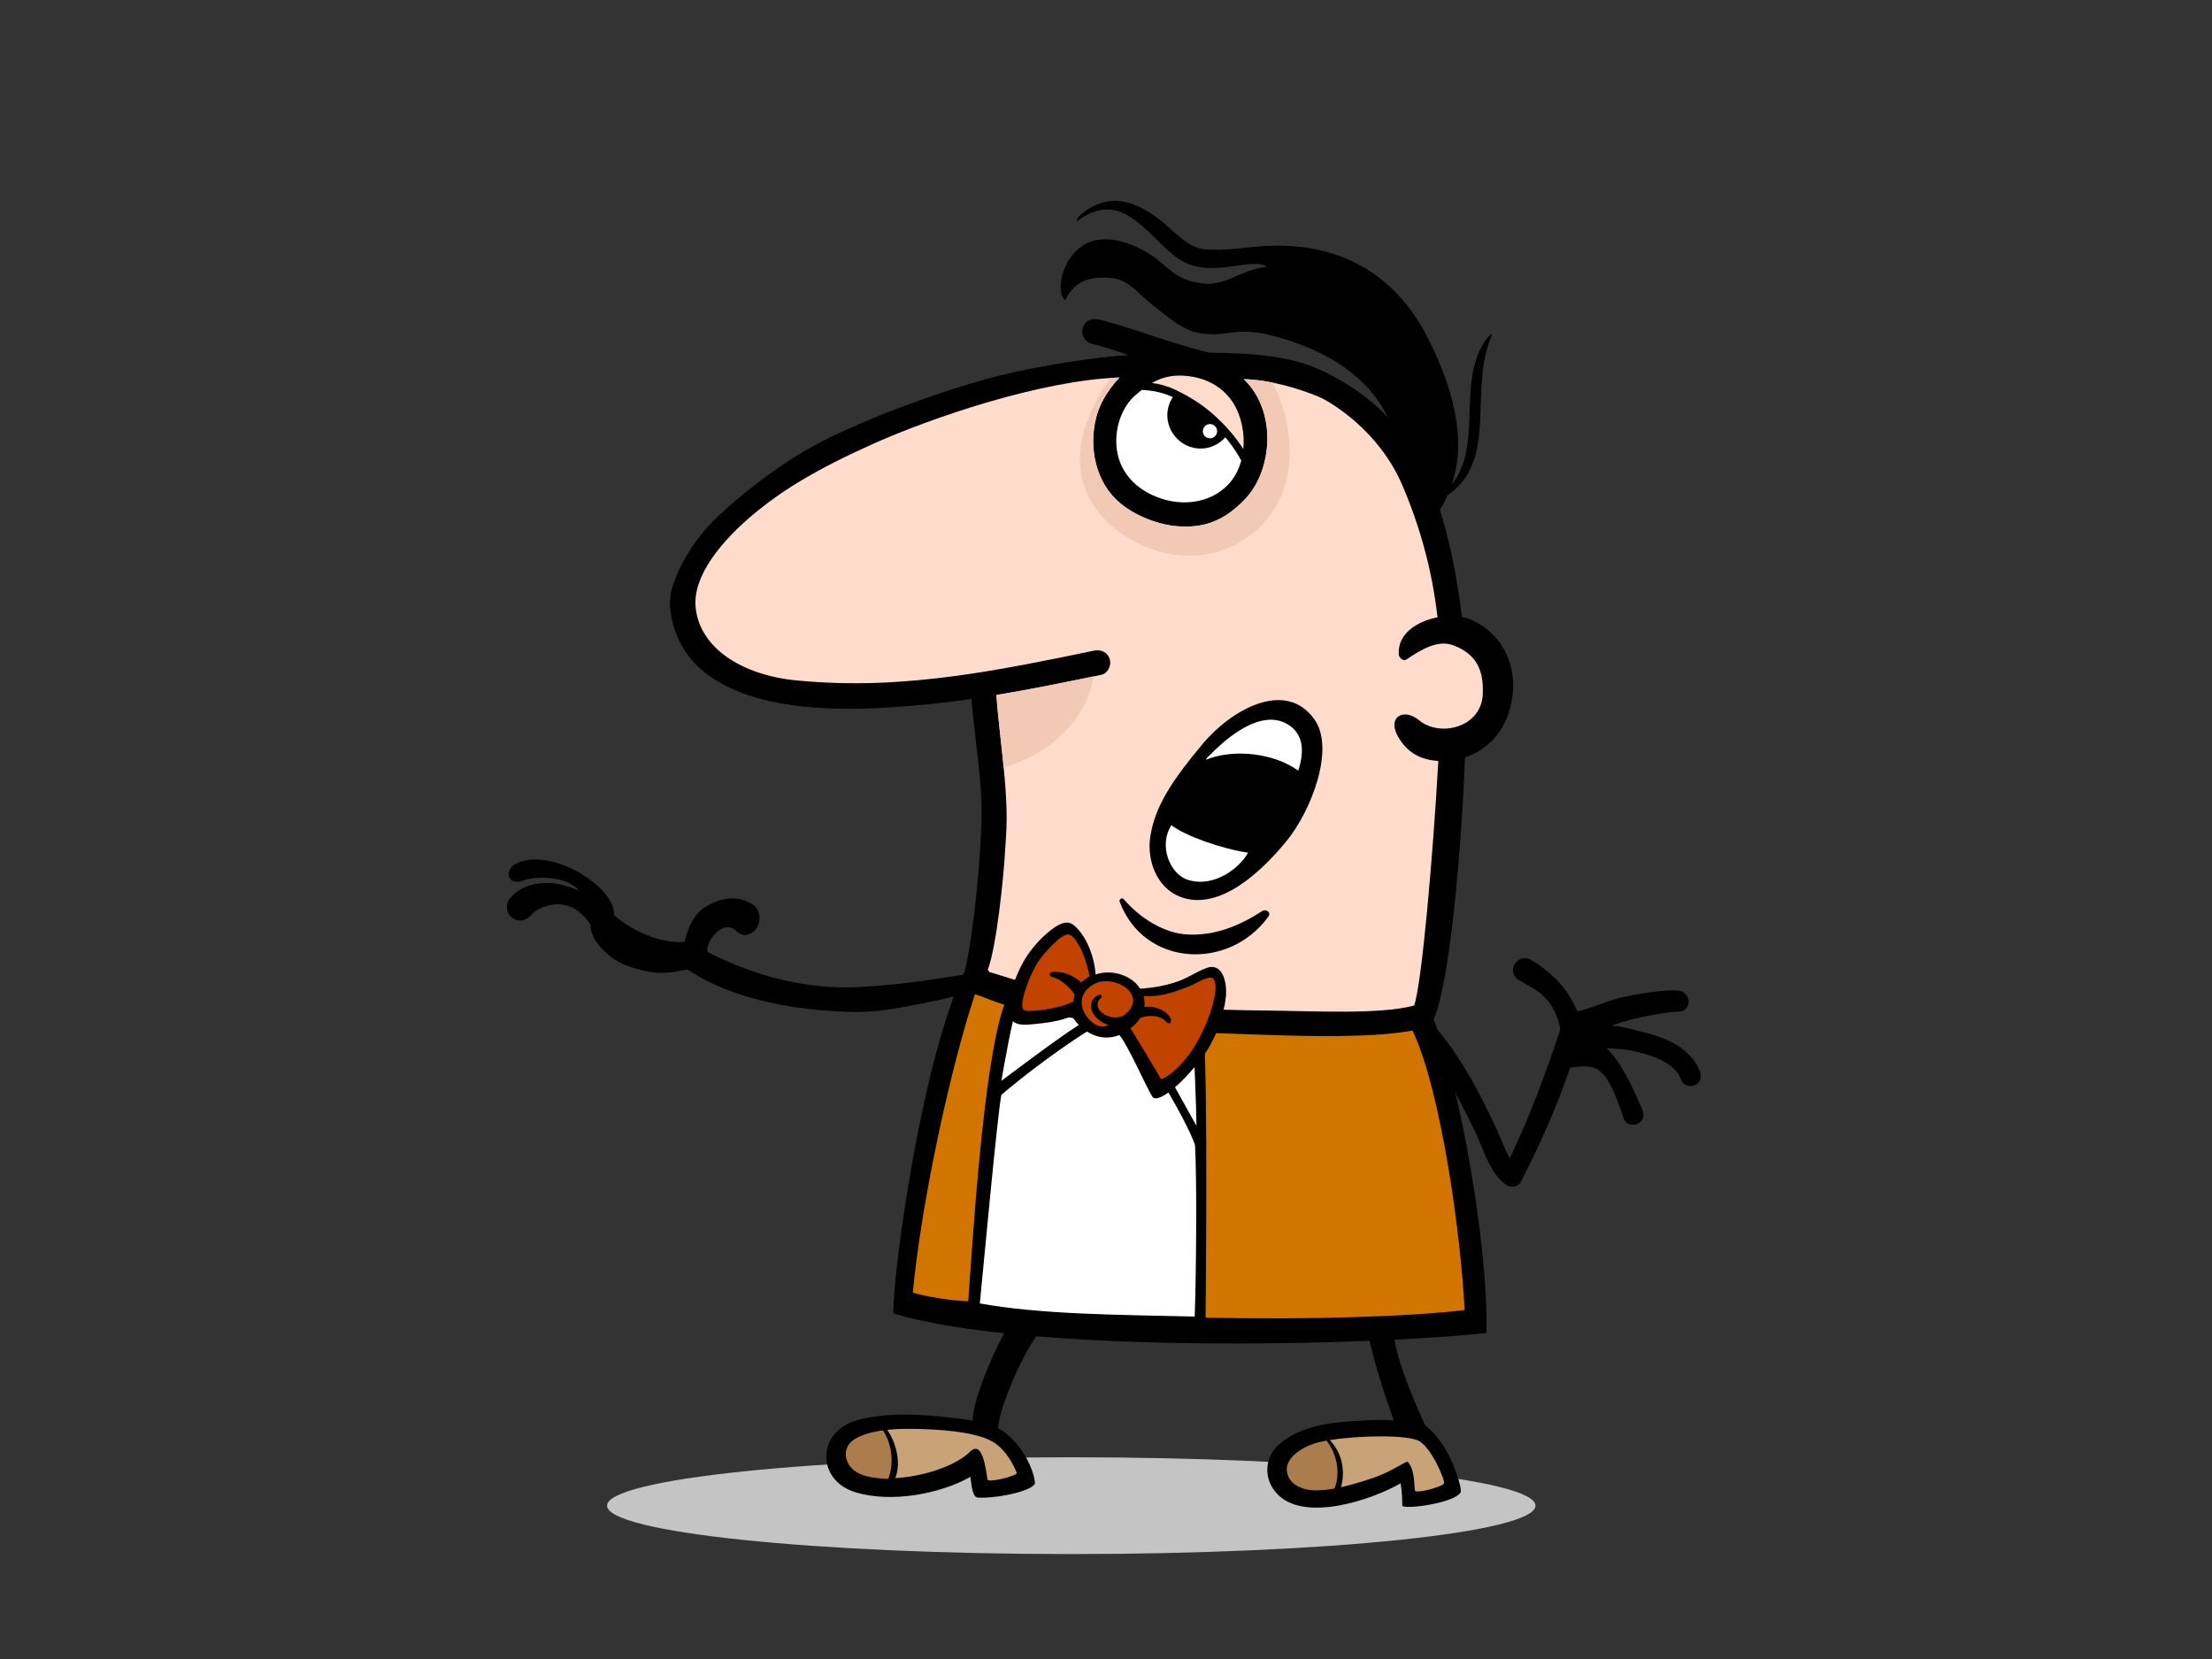 <?xml version="1.0" encoding="utf-8"?>
<!-- Generator: Adobe Illustrator 17.0.0, SVG Export Plug-In . SVG Version: 6.00 Build 0)  -->
<!DOCTYPE svg PUBLIC "-//W3C//DTD SVG 1.1//EN" "http://www.w3.org/Graphics/SVG/1.1/DTD/svg11.dtd">
<svg version="1.1" id="Layer_1" xmlns="http://www.w3.org/2000/svg" xmlns:xlink="http://www.w3.org/1999/xlink" x="0px" y="0px"
	 width="800px" height="600px" viewBox="0 0 800 600" enable-background="new 0 0 800 600" xml:space="preserve">
<rect x="0" y="0" width="800" height="600" fill="#333333" stroke="none"/>
<g>
	<path fill="#C4C4C4" d="M555.333,544.545c0,9.667-75.165,17.505-167.89,17.505c-92.728,0-167.897-7.838-167.897-17.505
		c0-9.671,75.169-17.51,167.897-17.51C480.167,527.035,555.333,534.875,555.333,544.545z"/>
	<g>
		<path d="M515.141,378.501c-0.002-0.171-0.01-0.343-0.012-0.512c-0.013-3.057,0.028-6.115,0.199-9.165
			c0.02-0.346,0.048-0.69,0.069-1.039c1.428,1.382,2.821,2.806,4.144,4.303c4.032,4.56,7.446,9.674,10.605,14.86
			c3.258,5.342,6.076,10.939,8.811,16.561c1.25,2.569,2.492,5.14,3.584,7.783c1.074,2.592,2.116,5.178,3.47,7.64
			c0.115-0.239,0.231-0.473,0.346-0.708c7.223-15.051,12.652-30.079,17.958-45.897c-0.899-5.6-3.574-10.018-6.909-12.825
			c-2.353-1.983-5.977-3.785-8.24-5.132c-1.742-1.043-2.566-3.546-1.55-5.334c1.441-2.536,3.862-3.162,6.054-1.914
			c2.536,1.441,6.56,4.308,10.239,8.205c2.627,2.782,5.101,6.996,6.576,10.46c4.503-0.916,9.621-3.325,14.06-4.542
			c5.812-1.589,20.351-4.007,23.668-2.656c1.49,0.606,2.578,2.256,2.502,3.775c-0.112,2.212-1.565,3.599-3.908,3.534
			c-2.342-0.066-15.465,1.77-23.956,5.035c4.913,0.359,6.817,1.309,11.621,2.421c1.463,0.338,2.964,0.748,4.458,1.24
			c6.691,2.212,13.254,6.118,15.838,12.836c0.73,1.896,0.296,4.023-1.652,5.003c-1.682,0.845-4.271,0.244-5.003-1.654
			c-0.339-0.886-0.736-1.7-1.211-2.503c-0.626-0.82-1.301-1.561-2.05-2.266c-1.375-1.084-2.836-1.986-4.391-2.788
			c-3.531-1.574-7.217-2.605-10.998-3.375c-3.123-0.55-5.24-0.527-8.401-0.772c5.713,5.502,10.251,16.041,12.958,22.329
			c0.799,1.864,0.236,4.052-1.655,5c-1.733,0.871-4.333,0.267-5.005-1.652c-2.181-6.244-4.595-13.296-7.813-16.54
			c-3.218-3.243-7.243-2.694-11.673-2.047c-5.57,15.85-10.277,26.357-17.895,41.366c-0.911,1.792-3.653,2.088-5.17,1.036
			c-3.042-2.11-4.938-5.1-6.556-8.376c-1.762-3.564-3.081-7.337-4.793-10.926c-3.934-8.254-8.115-16.393-13.179-24.019
			C518.658,382.915,516.948,380.665,515.141,378.501z"/>
	</g>
	<path d="M362.968,350.745c-3.895,0.229-13.745,1.571-23.042,3.083c-9.122,1.484-19.136,2.571-28.381,3.129
		c-19.262,1.164-38.48-3.851-55.534-12.604c-1.186-1.928,2.418-8.228,6.461-8.959c4.045-0.733,4.355,4.595,9.274,2.092
		c3.399-1.733,4.15-7.843,0.636-10.255c-3.679-2.525-9.379-3.748-16.762,0.456c-4.605,2.625-6.871,7.765-8.032,12.981
		c-10.778,0.845-22.275-6.43-25.55-9.84c0.753-9.756-22.859-25.01-35.61-18.384c-4.229,2.199-2.711,8.024,2.396,6.13
		c6.677-2.489,17.701-0.766,20.503,3.569c-1.538-0.731-3.233-1.341-5.031-1.871c-6.696-1.962-15.338-1.089-19.903,4.695
		c-1.319,1.672-1.504,4.221-0.161,5.954c2.184,2.813,5.967,2.65,8.343-0.479c1.102-1.456,12.775-8.707,20.977,3.969
		c-0.115,6.15,7.449,12.686,12.413,14.549c9.694,3.636,14.906,3.411,22.635,1.622c9.949,6.724,28.347,14.634,59.614,15.397
		c9.383,0.227,18.721-1.779,27.894-3.603c4.588-0.914,9.135-2.049,13.709-3.037c4.646-1.003,9.078-3.141,13.712-3.93
		C366.174,354.957,365.629,350.592,362.968,350.745z"/>
	<path d="M531.914,224.072c-0.962-0.414-2.039-0.721-3.19-0.932c-2.192-18.106-6.352-37.365-12.668-51.053
		c-10.025-21.718-24.501-31.184-36.153-37.176c-12.871-6.622-27.937-7.128-42.324-7.355c-12.68-2.821-28.95-9.335-40.404-12.054
		c-0.38-0.091-0.764-0.133-1.145-0.133c-2.017,0-3.887,1.247-4.457,3.312c-0.639,2.327,0.768,5.031,3.184,5.601
		c3.371,0.804,8.368,2.433,13.345,4.111c-12.843,0.838-31.875,3.826-46.326,7.372c-15.158,3.717-42.846,13.045-63.476,23.363
		c-17.632,8.816-34.778,23.485-40.997,29.976c-10.138,10.577-14.271,22.059-14.849,26.486c-0.445,3.454,0.163,7.067,1.043,10.41
		c0.731,2.774,1.925,5.484,3.346,7.969c5.712,9.972,16.581,15.499,27.255,18.526c10.636,3.017,21.947,3.788,32.953,3.86
		c11.983,0.076,32.064-1.703,44.304-3.58c1.174,14.954,4.086,29.811,3.599,44.837c-0.68,20.824-3.827,45.702-6.138,53.8
		c-15.173,31.118-25.712,106.874-25.75,123.572c48.622,14.824,173.795,11.677,214.503,7.074
		c0.898-30.7-10.013-91.795-19.088-113.343c6.039-13.641,10.114-62.733,11.355-94.856c0.147-0.054,15.17-3.679,17.27-23.03
		C548.352,239.339,542.454,228.615,531.914,224.072z"/>
	<path fill="#FFDBCC" d="M424.963,140.918c4.844,2.281,9.46,5.112,13.498,8.646c4.35,3.804,8.157,8.095,11.212,12.863
		c0.562-5.832-0.792-11.799-3.267-16.041c-3.083-5.29-8.959-9.888-18.228-10.507c-4.773-0.316-8.465,0.861-11.563,2.627
		C419.398,138.88,422.136,139.587,424.963,140.918z"/>
	<path fill="#FFFFFF" d="M436.479,151.545c-3.933-3.24-8.231-6.181-12.93-8.205c-3.62-1.558-7.031-2.139-10.601-2.337
		c-0.828,0.652-1.619,1.319-2.381,1.981c-4.29,3.72-7.334,10.725-6.797,18.227c0.639,8.953,6.658,16.026,16.375,19.159
		c9.577,3.09,19.229,0.613,24.717-5.87c1.978-2.339,3.286-5.072,4.06-7.953C445.793,160.821,441.529,155.707,436.479,151.545z"/>
	<path fill="#FFFFFF" d="M367.869,363.916c3.381,0.924,21.079,4.389,24.761,5.32c-5.684,2.963-24.272,17.064-30.473,21.65
		C363.379,384.021,366.019,368.759,367.869,363.916z"/>
	<path fill="#FFFFFF" d="M362.157,395.963c7.75-6.683,23.256-18.444,33.866-24.664c1.698,1.337,9.168,1.411,12.108,1.141
		c4.203,4.944,21.117,32.611,24.057,41.7c0.736,12.118,0.435,47.397-0.107,62.013c-29.488-0.67-55.666-0.807-77.708-4.745
		C355.851,456.29,360.762,402.991,362.157,395.963z"/>
	<path fill="#FFDBCC" d="M345.507,244.486c-18.841,2.475-36.543,3.552-57.084,1.635c-20.54-1.917-35.527-12.056-36.851-26.604
		c-0.998-10.982,8.837-23.778,22.482-34.824c9.257-7.494,21.16-14.987,41.878-24.243c20.718-9.257,60.393-22.925,88.964-23.918
		c-2.579,2.648-5.55,6.876-7.004,10.264c-4.34,10.109-3.185,23.693,4.335,32.337c6.179,7.107,16.65,10.522,22.863,11.123
		c9.577,0.929,17.387-1.441,25.336-9.886c9.885-10.504,11.451-31.833-0.621-43.253c9.855,0.267,20.181,3.528,27.093,6.336
		c4.802,2.115,21.894,12.489,30.249,31.977c6.103,14.239,10.707,29.971,12.752,47.833c-7.467,1.413-14.524,6-14.019,13.44
		c0.091,1.321,1.747,2.485,2.696,1.851c5.634-3.77,11.479-7.298,17.126-5.148c9.653,3.676,10.766,10.83,10.573,17.467
		c-0.356,12.218-15.466,15.886-22.983,9.654c-5.804-4.807-11.993-1.018-7.357,6.434c3.513,5.641,8.068,7.78,14.251,8.273
		c-1.914,34.424-6.015,80.788-8.737,88.415c-12.1,3.35-36.733,1.983-53.365,1.826c-19.228-0.181-39.366-1.064-58.487-3.467
		c-8.664-1.296-20.756-3.87-29.081-6.53c-5.246-1.675-9.465-2.966-12.695-3.938c-0.165-0.28-0.367-0.534-0.593-0.764
		c3.267-8.554,5.695-33.852,6.141-40.975c0.285-4.593,0.675-9.144,0.697-13.75c0.018-5.13-0.341-10.262-0.784-15.369
		c-0.847-9.788-2.204-19.518-2.927-29.32c12.675-2.105,25.259-4.672,37.85-7.288c2.431-0.504,3.804-3.328,3.18-5.601
		c-0.688-2.507-3.174-3.686-5.598-3.18C379.092,238.761,362.414,242.187,345.507,244.486z"/>
	<path fill="#F2C9B5" d="M395.493,244.633c-11.688,2.418-23.375,4.776-35.137,6.729c0.649,8.78,1.787,17.51,2.629,26.272
		C379,272.762,392.706,261.464,395.493,244.633z"/>
	<path fill="#F2C9B5" d="M402.225,179.133c-7.52-8.645-8.674-22.229-4.335-32.337c1.454-3.388,4.425-7.615,7.004-10.264
		c-1.1,0.039-2.225,0.105-3.36,0.178c-10.922,15.559-17.072,35.626-1.846,51.246c11.815,12.115,31.695,17.235,47.132,9.015
		c22.599-12.032,23.663-38.107,13.543-58.578c-3.463-0.7-7.041-1.181-10.56-1.276c12.072,11.42,10.506,32.749,0.621,43.253
		c-7.95,8.445-15.76,10.815-25.336,9.886C418.875,189.655,408.404,186.239,402.225,179.133z"/>
	<path fill="#FFFFFF" d="M414.012,374.311c2.945,0.142,13.777-1.121,17.347-0.978c0.461,5.787,1.329,27.965,1.364,33.854
		C429.264,401.011,416.837,378.351,414.012,374.311z"/>
	<path fill="#D17500" d="M352.608,359.555c2.531,0.754,6.751,2.693,10.626,3.786c-7.907,21.497-11.861,92.17-13.06,107.282
		c-5.641-0.13-15.613-1.703-20.045-3.129C333.28,434.037,344.021,385.286,352.608,359.555z"/>
	<g>
		<path d="M360.985,516.557c-0.048-5.773,8.526-27.767,16.65-37.049c-3.042,0.021-9.506-0.996-12.541-0.715
			c-5.443,8.839-13.558,28.332-13.287,34.984c-4.195-0.646-9.878-1.309-11.827-1.487c-9.954-0.907-20.445-1.291-30.167,1.42
			c-14.312,3.989-14.821,21.655-0.341,26.016c12.647,3.808,30.132,0.771,41.497-5.599c0.464,4.361,1.015,7.447,2.754,7.508
			c8.294,0.288,20.876-2.859,20.59-5.433C373.509,528.952,366.879,519.326,360.985,516.557z"/>
		<path fill="#AB7D4D" d="M321.244,534.851c-3.48-0.02-7.209-0.629-9.565-1.51c-6.27-2.355-7.337-8.864-3.719-12.014
			c2.342-2.036,6.441-3.347,11.362-4.022C322.751,522.48,323.357,529.571,321.244,534.851z"/>
		<path fill="#C9A378" d="M367.735,532.77c0.287,0.855-10.295,3.715-10.583,2.286c-0.608-3.045-1.688-15.357-6.825-9.529
			c-5.917,5.229-17.051,8.477-26.527,9.052c2.144-5.352,0.407-12.773-2.946-17.457c2.259-0.245,4.659-0.372,7.128-0.372
			c12.024,0,24.882,1.146,30.888,4.578C364.532,524.563,367.45,531.912,367.735,532.77z"/>
	</g>
	<g>
		<path d="M515.435,515.566c-5.537-12.271-10.996-25.302-11.719-35.723c-3.063-0.168-6.132-0.231-9.19-0.483
			c0.415,7.489,6.352,25.557,9.57,34.376c-5.074-0.529-12.07,0.044-18.871,0.575c-7.803,0.611-17.49,2.927-23.274,8.692
			c-4.62,4.595-4.875,11.82-0.367,16.932c9.735,11.036,34.849,2.401,44.984-3.491c0.571,3.432,0.571,6.29,0.571,8.009
			c0,1.716,19.449-0.861,21.165-4.863C528.877,538.249,524.298,521.856,515.435,515.566z"/>
		<path fill="#AB7D4D" d="M482.644,538.345c-2.32,0.417-4.569,0.674-6.68,0.674c-6.006,0-10.392-2.926-10.581-7.437
			c-0.191-4.509,5.654-8.539,11.724-10.008c0.8-0.196,1.7-0.377,2.666-0.552C483.463,525.688,484.912,532.887,482.644,538.345z"/>
		<path fill="#C9A378" d="M522.297,536.444c-0.288,1.145-10.296,4.004-10.581,2.574c-0.287-1.429,0-7.726-2.573-10.296
			c-0.534-0.534-5.433,3.442-13.159,6.006c-3.696,1.224-7.419,2.349-11.005,3.146c1.706-6.082,0.324-12.513-4.051-17.044
			c10.626-1.698,28.465-2.067,32.504,0.454C518.007,524.145,522.585,535.296,522.297,536.444z"/>
	</g>
	<path fill="#D17500" d="M529.7,473.792c-19.29,2.362-56.442,3.575-93.684,2.757c0.043-8.098,0.855-81.331-0.629-103.077
		c5.731,0.211,15.937,0.586,22.09,0.792c15.754,0.524,38.948,1.131,53.388-1.56C521.433,395.067,528.429,447.805,529.7,473.792z"/>
	<path d="M429.569,144.92c-1.502-0.853-3.042-1.642-4.643-2.325c-1.711,2.083-2.749,4.733-2.749,7.589
		c0,6.57,5.473,12.042,12.039,12.042c4.21,0,7.961-2.253,10.119-5.595c-0.642-0.65-1.296-1.291-1.955-1.928
		C438.156,151.381,433.882,148.123,429.569,144.92z"/>
	<path d="M536.538,124.131c-9.412,15.465-0.25,36.883-11.512,51.198c4.687-13.576,2.536-31.158-8.617-53.09
		c-10.512-20.671-29.157-34.656-58.172-33.299c-7.518,0.351-15.096,1.986-22.624,1.204c-5.787-0.598-10.201-5.7-14.389-9.213
		c-9.709-8.152-19.671-11.929-30.111-3.516c-1.421,1.146-1.991,2.963-1.434,2.536c15.206-11.635,24.238,3.638,34.887,12.459
		c11.746,9.732,27.454,0.102,33.739,4.055c-9.526,1.014-14.577,6.907-23.108,6.082c-10.038-0.97-12.975-6.374-18.669-10.175
		c-4.98-3.323-15.646-8.442-23.708-4.262c-9.305,4.83-11.028,18.36-7.564,20.405c3.202-6.217,7.572-8.844,16.927-7.968
		c6.034,0.565,10.13,6.327,14.903,9.959c5.39,4.103,10.618,9.119,17.367,10.066c9.387,1.319,11.039-1.986,22.889,0.143
		c24.582,5.718,39.228,17.358,45.58,32.42c2.292,5.438,3.908,10.631,4.893,15.717c3.266,6.634,6.151,13.444,8.972,20.284
		c1.547-1.347,3.139-3.241,4.61-5.797c0.764-1.329,1.482-2.739,2.141-4.216c18.623-12.876,7.324-38.064,16.038-58.031
		C539.997,120.13,537.955,121.802,536.538,124.131z"/>
	<g>
		<path d="M436.14,380.471c3.74-5.435,6.469-13.366,7.21-19.863c0.519-4.549-0.814-13.002-7.36-10.392
			c-3.643,1.454-6.739,3.663-10.535,4.911c-4.238,1.402-8.632,2.169-13.077,2.451c-1.831-2.867-5.106-4.972-9.089-5.652
			c-2.464-0.42-4.936-0.222-7.06,0.53c-0.356-6.064-3.165-13.956-7.871-17.851c-2.429-2.009-5.278-0.39-7.431,1.149
			c-3.641,2.61-6.711,5.947-9.229,9.564c-2.362,3.381-4.669,8.696-5.847,12.634c-0.858,2.866-2.101,7.619-0.375,10.389
			c1.78,2.856,5.59,2.327,8.399,2.05c5.099-0.486,9.197-1.052,13.915-2.89c0.927,2.125,7.584,10.448,17.051,6.835
			c3.116,3.6,10.038,19.498,11.96,22.322C418.729,399.476,428.563,391.474,436.14,380.471z"/>
		<path fill="#C24200" d="M370.227,365.26c-1.904-1.779,1.945-12.416,5.288-17.531c1.62-2.487,8.019-9.849,10.754-9.809
			c2.676,0.043,6.301,7.459,7.787,15.069c-1.248,0.982-2.465,1.746-2.981,2.344c-0.871-0.827-1.939-1.479-2.95-2.083
			c-2.268-1.365-5.02-1.966-7.643-1.728c-1.005,0.092-1.14,1.51-0.147,1.756c3.521,0.873,6.266,3.553,8.347,6.395
			c-0.229,0.792-0.362,1.601-0.4,2.408C383.595,364.876,371.393,366.35,370.227,365.26z"/>
		<path fill="#C24200" d="M394.753,369.506c-3.356-2.803-6.242-9.397,0.707-13.493c6.943-4.098,20.163,3.482,11.489,10.83
			c-4.055,3.435-13.508-1.555-8.678-6.051c0.403-0.38,0.1-1.261-0.516-1.067c-3.727,1.192-3.757,4.919-2.179,7.182
			c1.143,1.639,3.327,3.34,5.239,3.681C399.124,371.795,397.016,371.398,394.753,369.506z"/>
		<path fill="#C24200" d="M419.6,389.899c-0.665-1.454-9.83-16.71-10.82-18.011c1.092-0.631,2.737-2.245,3.564-3.727
			c2.806-1.107,7.087-1.177,9.404,1.344c1.385,1.512,2.444-0.145,1.224-1.864c-1.84-2.577-5.697-3.933-9.076-3.473
			c0.158-1.349,0.054-2.652-0.288-3.875c6.235,0.318,11.428-1.583,17.222-3.897c1.347-0.54,6.871-4.065,8.045-2.34
			c1.449,2.124,0.479,5.916-0.013,8.18c-1.14,5.252-4.305,12.192-7.179,16.734C427.143,386.148,420.266,391.354,419.6,389.899z"/>
	</g>
	<path d="M475.314,260.096c-10.572-14.677-30.279-3.211-40.518,9.137c-10.241,12.345-17.202,22.093-18.828,33.711
		c-1.166,8.335,2.418,18.054,10.712,21.333c14.618,5.782,30.488-10.13,38.665-20.167
		C474.235,293.204,482.982,270.738,475.314,260.096z"/>
	<path fill="#FFFFFF" d="M429.976,318.322c-6.971-1.96-11.054-12.591-6.323-19.877c4.91,3.809,17.767,8.431,27.706,9.941
		C448.649,313.504,439.612,321.033,429.976,318.322z"/>
	<path fill="#FFFFFF" d="M469.518,278.721c-8.478-6.225-23.058-8.106-33.362-3.966c0.026-0.067,0.058-0.133,0.084-0.196
		c0.036-0.094,0.059-0.18,0.081-0.267c1.123-1.141,2.25-2.238,3.345-3.282c6-5.717,16.94-14.139,25.692-9.244
		C471.752,265.339,471.71,272.085,469.518,278.721z"/>
	<path d="M456.549,329.466c-8.192,5.32-17.1,9.019-27.028,8.51c-8.846-0.454-17.523-6.245-23.133-12.798
		c-0.585-0.683-1.759,0.124-1.457,0.921c8.85,23.594,39.562,25.13,53.815,5.359C459.813,329.976,457.871,328.609,456.549,329.466z"
		/>
	<circle fill="#FFFFFF" cx="437.607" cy="155.951" r="2.585"/>
</g>
</svg>
